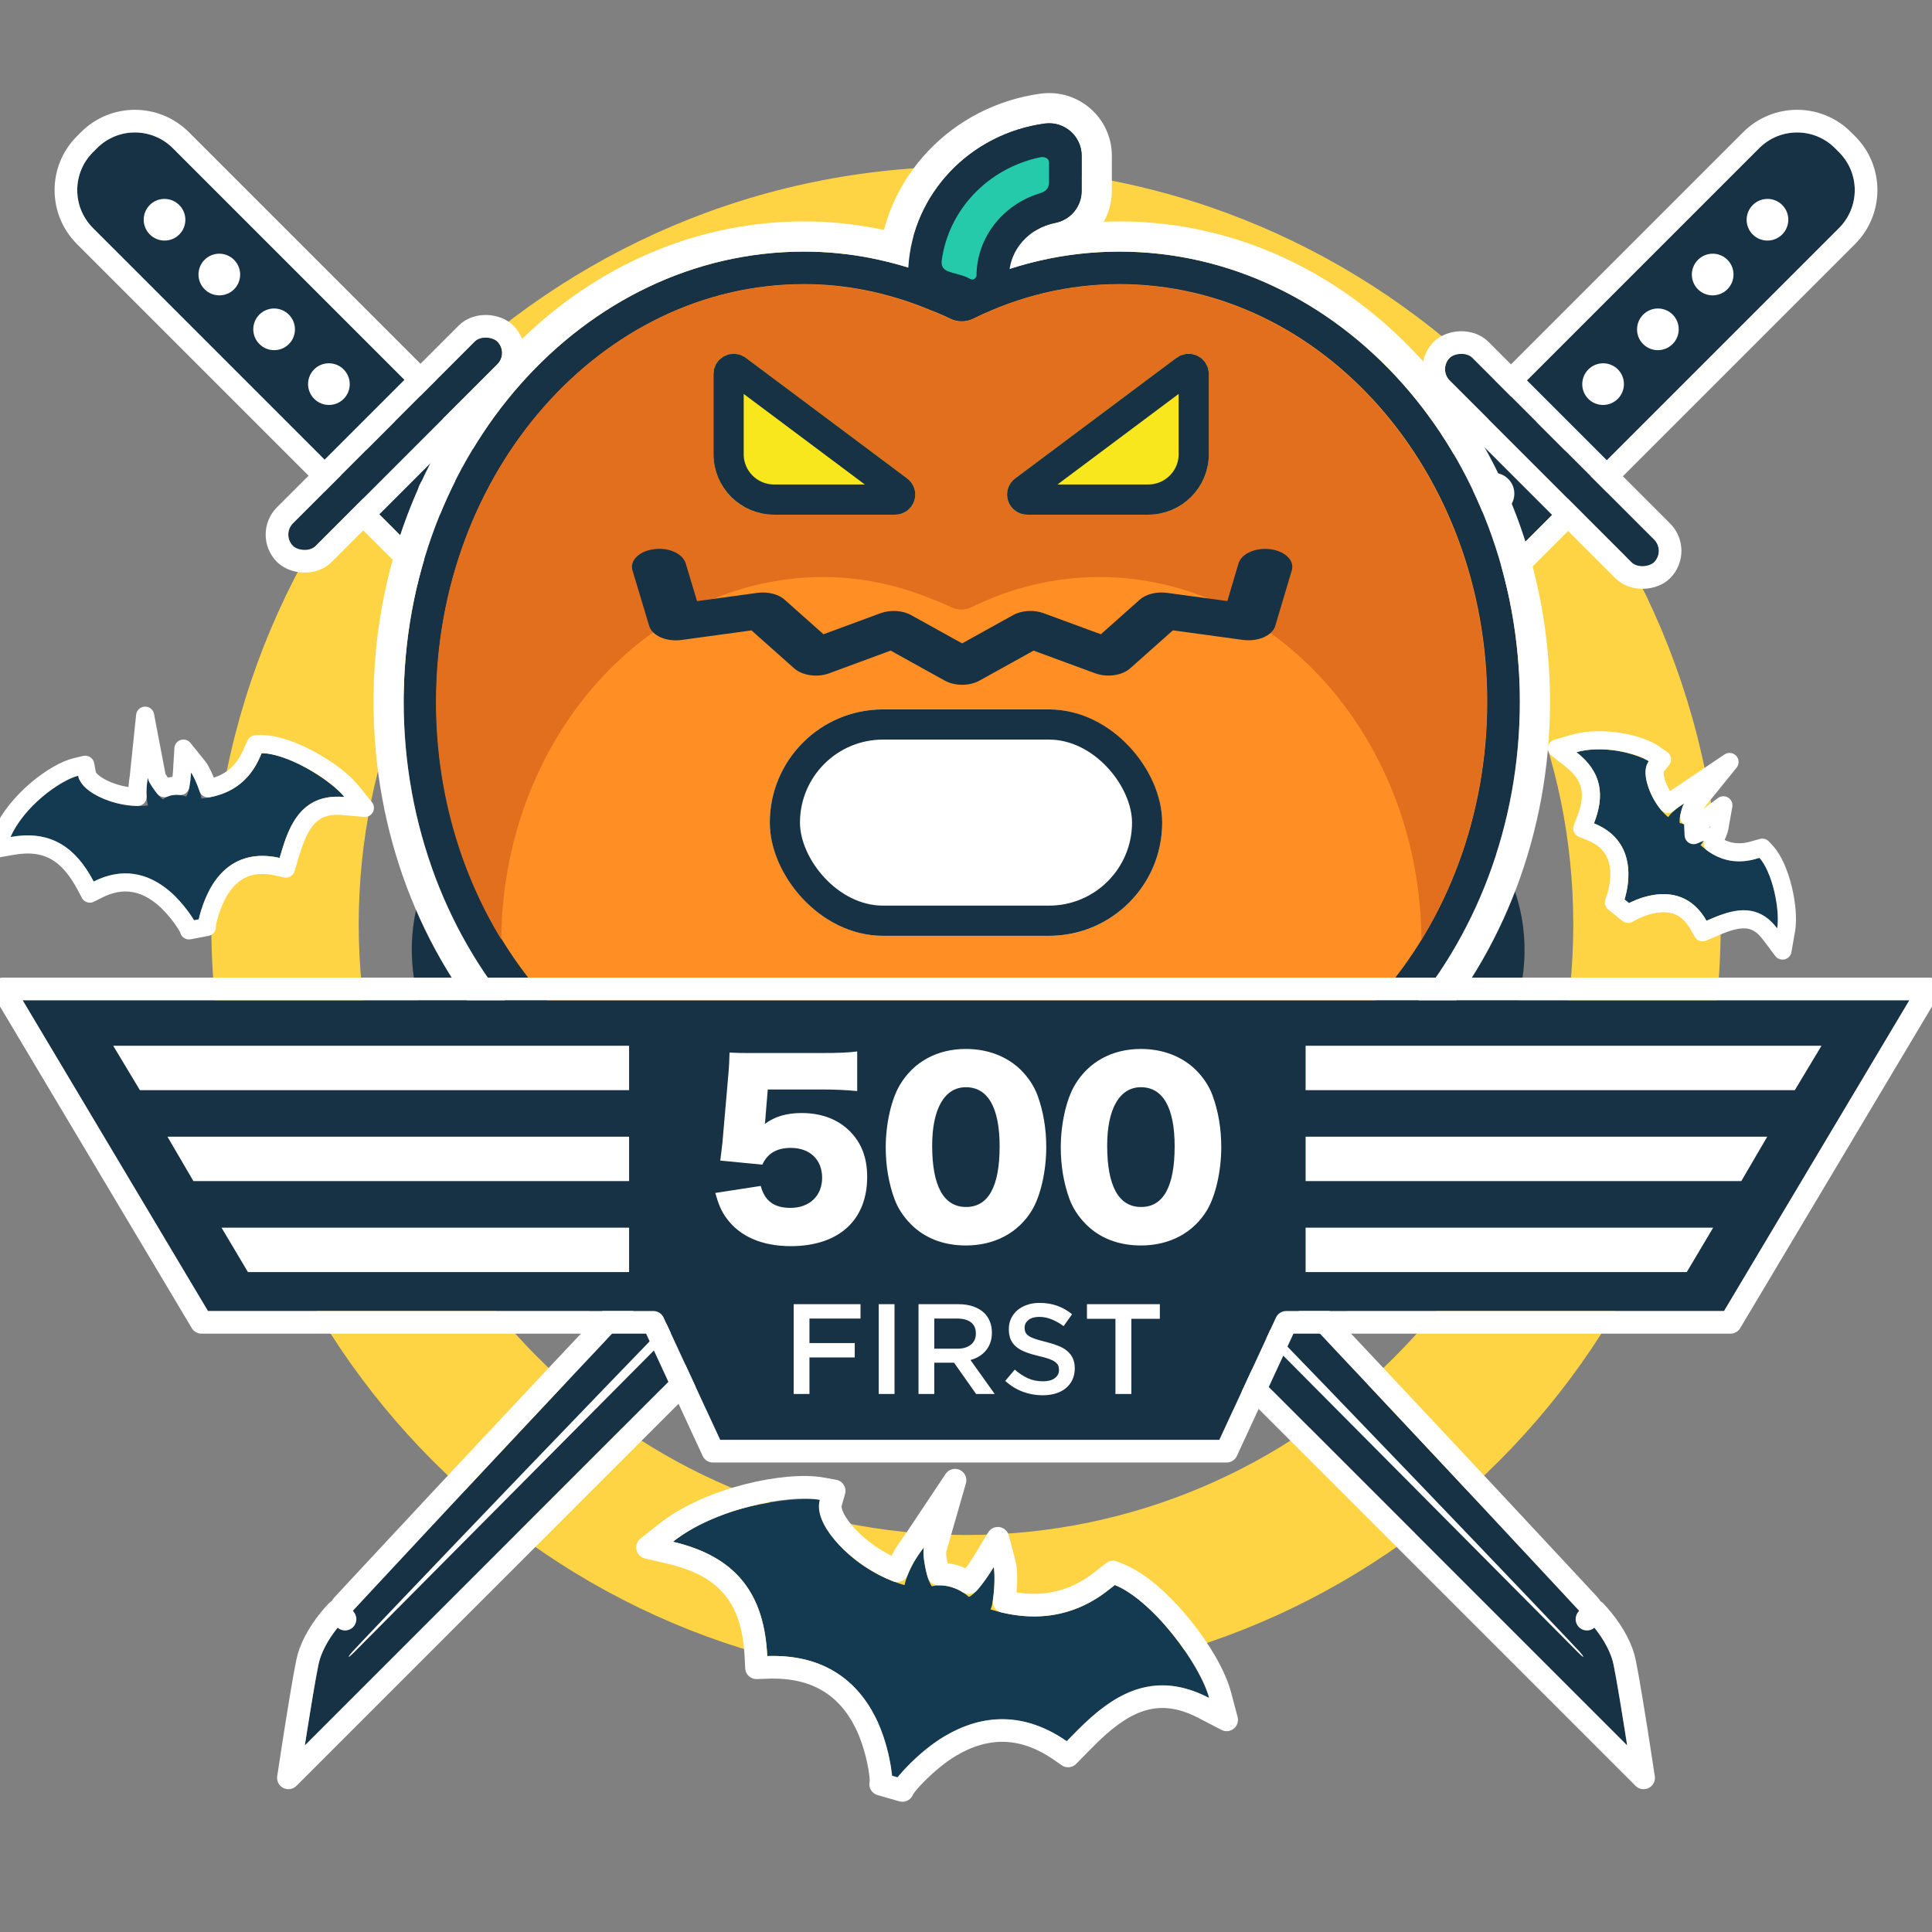 <svg xmlns="http://www.w3.org/2000/svg" width="128" height="128" viewBox="0 0 128 128" xmlns:xlink="http://www.w3.org/1999/xlink">
  <rect x="0" y="0" width="128" height="128" fill="#808080" stroke="none"/>
  <defs>
    <path id="a" d="M5.12,3.553 C5.12,1.591 6.707,0 8.664,0 L9.059,0 C11.016,0 12.603,1.59 12.603,3.553 L12.603,47.784 L5.12,47.784 L5.12,3.553 Z"/>
    <path id="b" d="M0,0 L6.302,0 C6.302,0 6.165,16.61 5.504,42.956 C4.843,69.302 4.032,90.533 4.032,90.533 C4.032,90.533 4.032,92.57 3.151,93.904 C2.27,95.239 0,98.332 0,98.332 L0,0 Z"/>
    <rect id="c" width="17.723" height="1.975" y="47.389" rx=".987"/>
    <path id="d" d="M5.12,3.553 C5.12,1.591 6.707,0 8.664,0 L9.059,0 C11.016,0 12.603,1.59 12.603,3.553 L12.603,47.784 L5.12,47.784 L5.12,3.553 Z"/>
    <path id="e" d="M0,0 L6.302,0 C6.302,0 6.165,16.61 5.504,42.956 C4.843,69.302 4.032,90.533 4.032,90.533 C4.032,90.533 4.032,92.57 3.151,93.904 C2.27,95.239 0,98.332 0,98.332 L0,0 Z"/>
    <rect id="f" width="17.723" height="1.975" y="47.389" rx=".987"/>
    <rect id="g" width="19.149" height="2.126" x=".461" y=".654" rx="1.063"/>
    <rect id="h" width="19.149" height="2.126" x=".536" y=".361" rx="1.063"/>
    <path id="i" d="M44.92,4.6 C44.92,5.63 44.189,6.516 43.175,6.714 C41.394,7.061 40.114,8.543 40.114,10.234 L40.114,10.598 C40.114,12.152 38.513,13.195 37.085,12.571 C36.475,12.304 35.808,12.075 35.005,11.848 C34.029,11.572 33.376,10.656 33.437,9.647 C33.729,4.783 37.531,0.81 42.464,0.132 C43.763,-0.046 44.92,0.959 44.92,2.266 L44.92,4.6 Z"/>
    <path id="j" d="M36.976,11.031 C40.294,9.43 43.812,8.616 47.42,8.616 C62.118,8.616 73.95,22.051 73.95,38.44 C73.95,54.829 62.118,68.265 47.42,68.265 L26.533,68.265 C11.835,68.265 0.003,54.83 0.003,38.44 C0.003,22.051 11.835,8.615 26.533,8.615 C29.524,8.615 32.481,9.203 35.362,10.352 C36.235,10.7 36.592,10.848 36.976,11.031 Z"/>
    <path id="k" d="M41.314,26.044 C40.738,26.044 40.228,25.677 40.046,25.133 C39.863,24.589 40.051,23.989 40.512,23.645 L51.206,15.651 C51.611,15.346 52.155,15.302 52.606,15.524 C53.059,15.751 53.345,16.211 53.345,16.716 L53.345,22.046 C53.345,24.25 51.546,26.044 49.334,26.044 L41.314,26.044 Z M32.56,26.044 L24.539,26.044 C22.328,26.044 20.529,24.25 20.529,22.046 L20.529,16.716 C20.529,16.211 20.815,15.751 21.268,15.524 C21.718,15.302 22.262,15.346 22.667,15.651 L33.361,23.645 C33.822,23.989 34.01,24.589 33.827,25.133 C33.646,25.677 33.135,26.044 32.56,26.044 Z"/>
    <path id="l" d="M84.736,83.858 L114.223,83.858 L126.5,63.27 L1.5,63.27 L13.777,83.858 L43.764,83.858 L47.713,92.395 L80.787,92.395 L84.736,83.858 Z"/>
    <path id="m" d="M62.861,62.233 C61.961,61.796 60.957,61.847 60.299,62.233 C59.811,61.857 59.09,60.351 59.09,59.872 C59.016,60.104 58.481,61.264 58.537,62.656 C54.835,62.656 51.589,60.339 51.589,58.77 C50.481,58.881 45.525,60.594 43,64.122 C47.667,63.894 49.891,66.144 51.094,69.68 C58.658,67.222 61.407,75.184 61.407,75.77 C61.407,75.243 64.421,67.153 71.721,69.632 C72.993,67.296 74.946,63.251 80,64.279 C78.942,62.511 74.8,59.093 71.93,58.806 C71.409,59.507 69.519,62.744 64.463,62.632 C64.559,62.012 64.104,60.232 63.89,59.873 C63.753,60.376 63.321,61.827 62.861,62.233 Z"/>
    <path id="n" d="M111.977,12.022 C111.673,11.638 111.228,11.458 110.867,11.504 C110.729,11.231 110.713,10.387 110.807,10.165 C110.729,10.258 110.269,10.687 110.02,11.344 C108.416,10.595 107.466,8.864 107.774,8.137 C107.272,7.965 104.788,7.756 103,8.88 C105.067,9.718 105.588,11.21 105.414,13.092 C109.174,13.484 108.799,17.729 108.684,18 C108.788,17.756 111.685,14.617 114.36,17.243 C115.371,16.418 117.013,14.939 119,16.438 C118.89,15.404 117.767,12.983 116.58,12.269 C116.216,12.488 114.761,13.606 112.592,12.531 C112.756,12.264 112.909,11.347 112.887,11.137 C112.729,11.342 112.256,11.927 111.977,12.022 Z"/>
    <path id="o" d="M13.221,10.229 C12.841,9.729 12.285,9.496 11.833,9.555 C11.662,9.2 11.641,8.103 11.759,7.815 C11.662,7.935 11.087,8.493 10.775,9.347 C8.77,8.373 7.582,6.124 7.968,5.179 C7.34,4.954 4.235,4.682 2,6.143 C4.584,7.233 5.235,9.174 5.017,11.62 C9.718,12.129 9.249,17.647 9.105,18 C9.235,17.683 12.856,13.602 16.2,17.016 C17.463,15.943 19.516,14.02 22,15.969 C21.862,14.626 20.459,11.478 18.975,10.55 C18.52,10.835 16.701,12.288 13.99,10.89 C14.195,10.543 14.386,9.351 14.358,9.078 C14.161,9.345 13.57,10.105 13.221,10.229 Z"/>
    <rect id="p" width="26" height="15" x="51" y="44" rx="7.5"/>
  </defs>
  <g fill="none" fill-rule="evenodd">
    <rect width="128" height="128"/>
    <g transform="translate(0 3)">
      <g fill-rule="nonzero" transform="translate(14 8.034)">
        <path fill="#FFD444" d="M50,90.664 C72.211,90.664 90.234,72.563 90.234,50.215 C90.234,27.866 72.211,9.766 50,9.766 C27.789,9.766 9.766,27.866 9.766,50.215 C9.766,72.563 27.789,90.664 50,90.664 Z M50,100.429 C22.386,100.429 0,77.947 0,50.215 C0,22.482 22.386,0 50,0 C77.614,0 100,22.482 100,50.215 C100,77.947 77.614,100.429 50,100.429 Z"/>
        <path fill="#163244" d="M48.572,57.869 L48.588,71.63 C48.588,71.63 48.9,77.089 41.559,81.346 C35.916,84.617 28.829,82.421 25.317,76.312 C23.392,72.962 22.922,68.768 24.042,65.229 C20.43,64.433 17.048,61.928 15.122,58.578 C11.61,52.469 13.26,45.207 18.903,41.935 C26.439,37.566 31.559,40.83 31.559,40.83 L42.9,47.686 C42.631,48.48 42.485,49.33 42.485,50.215 C42.485,51.084 42.626,51.92 42.886,52.701 C42.07,52.235 41.037,52.204 40.165,52.709 C38.857,53.468 38.409,55.147 39.164,56.461 C39.919,57.774 41.591,58.224 42.899,57.466 C43.741,56.978 44.227,56.108 44.265,55.2 C45.348,56.52 46.853,57.479 48.572,57.869 Z M57.651,47.558 L68.728,40.86 C68.728,40.86 73.849,37.597 81.385,41.966 C87.027,45.238 88.677,52.5 85.165,58.609 C83.239,61.958 79.858,64.464 76.245,65.26 C77.365,68.799 76.896,72.993 74.97,76.343 C71.458,82.452 64.371,84.648 58.729,81.376 C51.387,77.12 51.699,71.661 51.699,71.661 L51.715,57.932 C53.417,57.619 54.926,56.751 56.051,55.523 C56.17,56.322 56.637,57.061 57.388,57.497 C58.696,58.255 60.368,57.805 61.123,56.491 C61.878,55.178 61.43,53.498 60.122,52.74 C59.372,52.305 58.503,52.268 57.755,52.563 C57.986,51.821 58.11,51.033 58.11,50.215 C58.11,49.282 57.948,48.387 57.651,47.558 Z M44.332,45.149 L33.016,38.862 C33.016,38.862 27.642,36.04 27.642,27.301 C27.642,20.758 33.079,15.692 40.103,15.692 C43.954,15.692 47.806,17.381 50.298,20.125 C52.79,17.381 56.642,15.692 60.493,15.692 C67.517,15.692 72.954,20.758 72.954,27.301 C72.954,35.814 68.091,38.273 68.091,38.273 L56.243,45.124 C55.162,43.852 53.684,42.931 52.001,42.556 C52.63,42.052 53.032,41.277 53.032,40.407 C53.032,38.89 51.808,37.661 50.298,37.661 C48.788,37.661 47.564,38.89 47.564,40.407 C47.564,41.277 47.966,42.052 48.595,42.556 C46.901,42.934 45.415,43.864 44.332,45.149 Z M50.298,54.53 C47.925,54.53 46.001,52.598 46.001,50.215 C46.001,47.831 47.925,45.899 50.298,45.899 C52.671,45.899 54.595,47.831 54.595,50.215 C54.595,52.598 52.671,54.53 50.298,54.53 Z"/>
      </g>
      <g transform="rotate(-45 15.968 6.576)">
        <use fill="#163244" xlink:href="#a"/>
        <path stroke="#FFFFFF" stroke-width="1.5" d="M4.37,3.553 C4.37,1.177 6.292,-0.75 8.664,-0.75 L9.059,-0.75 C11.431,-0.75 13.353,1.176 13.353,3.553 L13.353,48.534 L4.37,48.534 L4.37,3.553 Z"/>
        <path fill="#FFFFFF" d="M8.862,7.898 C8.1,7.898 7.483,7.279 7.483,6.516 C7.483,5.753 8.1,5.134 8.862,5.134 C9.623,5.134 10.24,5.753 10.24,6.516 C10.24,7.279 9.623,7.898 8.862,7.898 Z M8.862,13.032 C8.1,13.032 7.483,12.413 7.483,11.65 C7.483,10.886 8.1,10.268 8.862,10.268 C9.623,10.268 10.24,10.886 10.24,11.65 C10.24,12.413 9.623,13.032 8.862,13.032 Z M8.862,18.166 C8.1,18.166 7.483,17.547 7.483,16.784 C7.483,16.02 8.1,15.401 8.862,15.401 C9.623,15.401 10.24,16.02 10.24,16.784 C10.24,17.547 9.623,18.166 8.862,18.166 Z M8.862,23.3 C8.1,23.3 7.483,22.681 7.483,21.917 C7.483,21.154 8.1,20.535 8.862,20.535 C9.623,20.535 10.24,21.154 10.24,21.917 C10.24,22.681 9.623,23.3 8.862,23.3 Z M8.862,28.433 C8.1,28.433 7.483,27.815 7.483,27.051 C7.483,26.288 8.1,25.669 8.862,25.669 C9.623,25.669 10.24,26.288 10.24,27.051 C10.24,27.815 9.623,28.433 8.862,28.433 Z M8.862,33.567 C8.1,33.567 7.483,32.948 7.483,32.185 C7.483,31.422 8.1,30.803 8.862,30.803 C9.623,30.803 10.24,31.422 10.24,32.185 C10.24,32.948 9.623,33.567 8.862,33.567 Z M8.862,38.701 C8.1,38.701 7.483,38.082 7.483,37.319 C7.483,36.555 8.1,35.937 8.862,35.937 C9.623,35.937 10.24,36.555 10.24,37.319 C10.24,38.082 9.623,38.701 8.862,38.701 Z M8.862,43.835 C8.1,43.835 7.483,43.216 7.483,42.453 C7.483,41.689 8.1,41.07 8.862,41.07 C9.623,41.07 10.24,41.689 10.24,42.453 C10.24,43.216 9.623,43.835 8.862,43.835 Z"/>
        <g transform="translate(5.908 48.179)">
          <g stroke-linecap="round" stroke-linejoin="round">
            <use fill="#163244" xlink:href="#b"/>
            <path stroke="#FFFFFF" stroke-width="1.5" d="M-0.75,-0.75 L7.058,-0.75 L7.052,0.006 C7.05,0.136 7.048,0.393 7.044,0.773 C7.038,1.405 7.03,2.154 7.02,3.016 C6.991,5.478 6.952,8.351 6.9,11.61 C6.754,20.919 6.543,31.446 6.254,42.975 C6.154,46.95 6.048,50.947 5.935,54.948 C5.683,63.927 5.412,72.528 5.142,80.45 C5.047,83.223 4.959,85.713 4.88,87.882 C4.853,88.642 4.828,89.307 4.807,89.873 C4.794,90.212 4.786,90.444 4.032,90.533 L4.782,90.533 C4.782,90.699 4.769,90.972 4.732,91.317 C4.67,91.892 4.559,92.469 4.383,93.015 C4.228,93.498 4.029,93.936 3.777,94.318 C3.48,94.767 3.018,95.43 2.43,96.253 C2.394,96.304 2.394,96.304 2.357,96.355 C1.974,96.892 1.563,97.461 1.153,98.025 C0.906,98.364 0.714,98.626 0.605,98.776 L-0.75,100.622 L-0.75,-0.75 Z"/>
          </g>
          <path fill="#FFFFFF" d="M2.363,0 L3.491,0 C3.491,0 3.345,15.817 3.097,40.576 C2.85,65.335 2.2,91.112 2.165,91.686 C2.13,92.26 2.055,92.292 2.055,91.67 C2.055,90.469 2.363,0 2.363,0 Z"/>
        </g>
        <g>
          <use fill="#163244" xlink:href="#c"/>
          <rect width="19.223" height="3.475" x="-.75" y="46.639" stroke="#FFFFFF" stroke-width="1.5" rx="1.737"/>
        </g>
      </g>
      <g transform="scale(-1 1) rotate(-45 -48.032 161.086)">
        <use fill="#163244" xlink:href="#d"/>
        <path stroke="#FFFFFF" stroke-width="1.5" d="M4.37,3.553 C4.37,1.177 6.292,-0.75 8.664,-0.75 L9.059,-0.75 C11.431,-0.75 13.353,1.176 13.353,3.553 L13.353,48.534 L4.37,48.534 L4.37,3.553 Z"/>
        <path fill="#FFFFFF" d="M8.862,7.898 C8.1,7.898 7.483,7.279 7.483,6.516 C7.483,5.753 8.1,5.134 8.862,5.134 C9.623,5.134 10.24,5.753 10.24,6.516 C10.24,7.279 9.623,7.898 8.862,7.898 Z M8.862,13.032 C8.1,13.032 7.483,12.413 7.483,11.65 C7.483,10.886 8.1,10.268 8.862,10.268 C9.623,10.268 10.24,10.886 10.24,11.65 C10.24,12.413 9.623,13.032 8.862,13.032 Z M8.862,18.166 C8.1,18.166 7.483,17.547 7.483,16.784 C7.483,16.02 8.1,15.401 8.862,15.401 C9.623,15.401 10.24,16.02 10.24,16.784 C10.24,17.547 9.623,18.166 8.862,18.166 Z M8.862,23.3 C8.1,23.3 7.483,22.681 7.483,21.917 C7.483,21.154 8.1,20.535 8.862,20.535 C9.623,20.535 10.24,21.154 10.24,21.917 C10.24,22.681 9.623,23.3 8.862,23.3 Z M8.862,28.433 C8.1,28.433 7.483,27.815 7.483,27.051 C7.483,26.288 8.1,25.669 8.862,25.669 C9.623,25.669 10.24,26.288 10.24,27.051 C10.24,27.815 9.623,28.433 8.862,28.433 Z M8.862,33.567 C8.1,33.567 7.483,32.948 7.483,32.185 C7.483,31.422 8.1,30.803 8.862,30.803 C9.623,30.803 10.24,31.422 10.24,32.185 C10.24,32.948 9.623,33.567 8.862,33.567 Z M8.862,38.701 C8.1,38.701 7.483,38.082 7.483,37.319 C7.483,36.555 8.1,35.937 8.862,35.937 C9.623,35.937 10.24,36.555 10.24,37.319 C10.24,38.082 9.623,38.701 8.862,38.701 Z M8.862,43.835 C8.1,43.835 7.483,43.216 7.483,42.453 C7.483,41.689 8.1,41.07 8.862,41.07 C9.623,41.07 10.24,41.689 10.24,42.453 C10.24,43.216 9.623,43.835 8.862,43.835 Z"/>
        <g transform="translate(5.908 48.179)">
          <g stroke-linecap="round" stroke-linejoin="round">
            <use fill="#163244" xlink:href="#e"/>
            <path stroke="#FFFFFF" stroke-width="1.5" d="M-0.75,-0.75 L7.058,-0.75 L7.052,0.006 C7.05,0.136 7.048,0.393 7.044,0.773 C7.038,1.405 7.03,2.154 7.02,3.016 C6.991,5.478 6.952,8.351 6.9,11.61 C6.754,20.919 6.543,31.446 6.254,42.975 C6.154,46.95 6.048,50.947 5.935,54.948 C5.683,63.927 5.412,72.528 5.142,80.45 C5.047,83.223 4.959,85.713 4.88,87.882 C4.853,88.642 4.828,89.307 4.807,89.873 C4.794,90.212 4.786,90.444 4.032,90.533 L4.782,90.533 C4.782,90.699 4.769,90.972 4.732,91.317 C4.67,91.892 4.559,92.469 4.383,93.015 C4.228,93.498 4.029,93.936 3.777,94.318 C3.48,94.767 3.018,95.43 2.43,96.253 C2.394,96.304 2.394,96.304 2.357,96.355 C1.974,96.892 1.563,97.461 1.153,98.025 C0.906,98.364 0.714,98.626 0.605,98.776 L-0.75,100.622 L-0.75,-0.75 Z"/>
          </g>
          <path fill="#FFFFFF" d="M2.363,0 L3.491,0 C3.491,0 3.345,15.817 3.097,40.576 C2.85,65.335 2.2,91.112 2.165,91.686 C2.13,92.26 2.055,92.292 2.055,91.67 C2.055,90.469 2.363,0 2.363,0 Z"/>
        </g>
        <g>
          <use fill="#163244" xlink:href="#f"/>
          <rect width="19.223" height="3.475" x="-.75" y="46.639" stroke="#FFFFFF" stroke-width="1.5" rx="1.737"/>
        </g>
      </g>
      <g transform="translate(18 5)">
        <g transform="matrix(-1 0 0 1 94 12.615)">
          <g transform="rotate(-45 19.442 6.82)">
            <use fill="#163244" xlink:href="#g"/>
            <rect width="20.649" height="3.626" x="-.289" y="-.096" stroke="#FFFFFF" stroke-width="1.5" rx="1.813"/>
          </g>
          <g transform="scale(-1 1) rotate(-45 -28.967 120.9)">
            <use fill="#163244" xlink:href="#h"/>
            <rect width="20.649" height="3.626" x="-.214" y="-.389" stroke="#FFFFFF" stroke-width="1.5" rx="1.813"/>
          </g>
        </g>
        <g fill-rule="nonzero" transform="translate(8.743 .054)">
          <use fill="#163244" fill-rule="evenodd" xlink:href="#i"/>
          <path stroke="#FFFFFF" stroke-width="2" d="M45.92,4.6 C45.92,6.109 44.849,7.406 43.366,7.695 C42.048,7.952 41.114,9.029 41.114,10.234 L41.114,10.598 C41.114,12.875 38.772,14.4 36.684,13.487 C36.13,13.245 35.509,13.029 34.733,12.81 C33.305,12.407 32.35,11.066 32.439,9.587 C32.759,4.254 36.914,-0.114 42.328,-0.858 C44.227,-1.119 45.92,0.352 45.92,2.266 L45.92,4.6 Z"/>
          <use fill="#163244" fill-rule="evenodd" xlink:href="#j"/>
          <path stroke="#FFFFFF" stroke-width="2" d="M36.969,9.929 C40.298,8.396 43.817,7.616 47.42,7.616 C62.658,7.616 74.95,21.477 74.95,38.44 C74.95,55.403 62.658,69.265 47.42,69.265 L26.533,69.265 C11.295,69.265 -0.997,55.403 -0.997,38.44 C-0.997,21.477 11.295,7.615 26.533,7.615 C29.64,7.615 32.723,8.223 35.732,9.423 C36.328,9.66 36.685,9.806 36.969,9.929 Z"/>
          <path fill="#163244" d="M44.92,4.6 C44.92,5.63 44.189,6.516 43.175,6.714 C41.394,7.061 40.114,8.543 40.114,10.234 L40.114,10.598 C40.114,12.152 38.513,13.195 37.085,12.571 C36.475,12.304 35.808,12.075 35.005,11.848 C34.029,11.572 33.376,10.656 33.437,9.647 C33.729,4.783 37.531,0.81 42.464,0.132 C43.763,-0.046 44.92,0.959 44.92,2.266 L44.92,4.6 Z"/>
          <path fill="#FF8E25" d="M47.42,66.111 L26.533,66.111 C13.095,66.111 2.164,53.698 2.164,38.44 C2.164,23.183 13.095,10.769 26.533,10.769 C29.284,10.769 31.969,11.319 34.551,12.348 C34.556,12.35 34.561,12.352 34.566,12.355 C35.115,12.574 35.665,12.786 36.203,13.051 C36.689,13.291 37.264,13.291 37.75,13.051 C40.825,11.538 44.078,10.769 47.42,10.769 C60.857,10.769 71.789,23.183 71.789,38.44 C71.789,53.698 60.857,66.111 47.42,66.111 Z"/>
          <path fill="#E16F1D" d="M6.465,54.181 C3.74,49.714 2.142,44.296 2.142,38.463 C2.142,23.205 13.074,10.792 26.511,10.792 C29.262,10.792 31.948,11.342 34.529,12.37 C34.534,12.373 34.539,12.375 34.544,12.377 C35.093,12.596 35.643,12.809 36.181,13.074 C36.668,13.313 37.242,13.313 37.728,13.074 C40.804,11.561 44.057,10.792 47.399,10.792 C60.836,10.792 71.767,23.205 71.767,38.463 C71.767,44.305 70.165,49.73 67.432,54.201 C67.334,40.935 57.8,30.176 46.094,30.176 C43.168,30.176 40.319,30.85 37.626,32.175 C37.2,32.385 36.697,32.385 36.271,32.175 C35.8,31.943 35.318,31.757 34.838,31.565 C34.833,31.563 34.829,31.561 34.824,31.559 C32.564,30.658 30.213,30.176 27.803,30.176 C16.103,30.176 6.573,40.924 6.465,54.181 Z"/>
          <path fill="#25CAAB" d="M42.759,3.998 C42.759,3.465 42.759,3.046 42.759,2.739 C42.759,2.366 42.369,2.326 42.178,2.366 C38.734,3.082 36.093,5.831 35.646,9.226 C35.623,9.407 35.646,9.749 36.013,9.897 C36.502,10.095 37.039,10.147 37.505,10.412 C37.701,10.523 37.85,10.464 37.953,10.234 C37.953,7.685 39.696,5.518 42.1,4.767 C42.315,4.7 42.759,4.592 42.759,3.998 Z"/>
          <g>
            <use fill="#F8E71C" fill-rule="evenodd" xlink:href="#k"/>
            <path stroke="#163244" stroke-width="2" d="M41.314,25.044 L49.334,25.044 C50.994,25.044 52.345,23.697 52.345,22.046 L52.345,16.716 C52.345,16.591 52.274,16.476 52.163,16.421 C52.046,16.363 51.906,16.375 51.805,16.451 L41.11,24.447 C40.995,24.532 40.949,24.68 40.995,24.816 C41.04,24.952 41.168,25.044 41.314,25.044 Z M32.56,25.044 C32.705,25.044 32.833,24.952 32.879,24.814 C32.924,24.68 32.878,24.532 32.762,24.446 L22.066,16.45 C21.967,16.375 21.827,16.363 21.715,16.419 C21.6,16.476 21.529,16.591 21.529,16.716 L21.529,22.046 C21.529,23.697 22.879,25.044 24.539,25.044 L32.56,25.044 Z"/>
          </g>
          <path fill="#163244" d="M57.425,28.333 C56.453,28.205 55.507,28.626 55.314,29.271 L54.572,31.769 L50.57,31.223 C49.887,31.132 49.182,31.308 48.766,31.678 L46.192,33.968 L42.398,32.573 C41.753,32.331 40.942,32.383 40.373,32.701 L37.001,34.572 L33.621,32.699 C33.053,32.382 32.246,32.335 31.593,32.573 L27.815,33.968 L25.244,31.68 C24.828,31.309 24.125,31.13 23.44,31.225 L19.438,31.773 L18.685,29.269 C18.49,28.625 17.558,28.194 16.572,28.334 C15.598,28.462 14.967,29.089 15.162,29.734 L16.267,33.414 C16.36,33.725 16.637,33.999 17.035,34.175 C17.434,34.349 17.923,34.407 18.392,34.348 L23.046,33.711 L25.874,36.227 C26.413,36.703 27.399,36.847 28.19,36.555 L32.263,35.05 L35.848,37.037 C36.181,37.222 36.592,37.315 37.001,37.315 C37.411,37.315 37.82,37.222 38.154,37.037 L41.733,35.051 L45.822,36.555 C46.609,36.844 47.599,36.703 48.134,36.226 L50.965,33.708 L55.622,34.344 C56.088,34.403 56.578,34.342 56.98,34.169 C57.378,33.994 57.656,33.719 57.748,33.408 L58.842,29.732 C59.033,29.086 58.399,28.461 57.425,28.333 Z"/>
        </g>
      </g>
      <g stroke-linecap="round" stroke-linejoin="round">
        <use fill="#163244" xlink:href="#l"/>
        <path stroke="#FFFFFF" stroke-width="1.5" d="M85.215,84.608 L81.266,93.145 L47.234,93.145 L43.285,84.608 L13.351,84.608 L0.18,62.52 L127.82,62.52 L114.649,84.608 L85.215,84.608 Z"/>
      </g>
      <path fill="#FFFFFF" d="M50.867 69.181L54.347 69.181C55.307 69.181 55.998 69.211 56.792 69.286L56.792 66.661C56.193 66.736 55.638 66.766 54.318 66.766L49.833 66.766C49.112 66.766 48.962 66.766 48.333 66.736 48.318 67.306 48.303 67.666 48.273 67.981L47.867 72.661C47.822 73.081 47.778 73.441 47.718 73.891L50.508 74.161C50.837 73.426 51.453 73.051 52.398 73.051 53.657 73.051 54.468 73.831 54.468 75.031 54.468 76.231 53.627 77.026 52.367 77.026 51.288 77.026 50.657 76.561 50.403 75.571L47.388 76.036C47.612 76.816 47.792 77.251 48.138 77.716 49.008 78.916 50.492 79.561 52.383 79.561 55.562 79.561 57.453 77.851 57.453 74.971 57.453 73.711 57.078 72.736 56.328 71.971 55.532 71.161 54.438 70.741 53.102 70.741 52.127 70.741 51.347 70.966 50.672 71.461 50.703 71.206 50.718 71.056 50.718 70.981L50.867 69.181zM63.992 79.516C62.523 79.516 61.278 79.036 60.362 78.121 59.867 77.626 59.492 77.056 59.267 76.456 58.877 75.391 58.682 74.236 58.682 73.021 58.682 71.446 59.057 69.811 59.627 68.866 60.542 67.336 62.102 66.496 63.992 66.496 65.448 66.496 66.722 66.991 67.638 67.891 68.132 68.386 68.507 68.956 68.733 69.556 69.123 70.621 69.317 71.776 69.317 73.006 69.317 74.581 68.942 76.231 68.373 77.176 67.472 78.676 65.897 79.516 63.992 79.516zM63.992 69.031C62.583 69.031 61.758 70.456 61.758 72.901 61.758 75.586 62.523 76.966 64.007 76.966 65.478 76.966 66.228 75.616 66.228 72.946 66.228 70.381 65.448 69.031 63.992 69.031zM75.588 79.516C74.118 79.516 72.873 79.036 71.957 78.121 71.463 77.626 71.088 77.056 70.862 76.456 70.472 75.391 70.278 74.236 70.278 73.021 70.278 71.446 70.653 69.811 71.222 68.866 72.138 67.336 73.698 66.496 75.588 66.496 77.043 66.496 78.317 66.991 79.233 67.891 79.728 68.386 80.103 68.956 80.328 69.556 80.718 70.621 80.912 71.776 80.912 73.006 80.912 74.581 80.537 76.231 79.968 77.176 79.067 78.676 77.493 79.516 75.588 79.516zM75.588 69.031C74.177 69.031 73.353 70.456 73.353 72.901 73.353 75.586 74.118 76.966 75.603 76.966 77.073 76.966 77.823 75.616 77.823 72.946 77.823 70.381 77.043 69.031 75.588 69.031zM41.679 66.283L7.5 66.283 9.268 69.226 41.679 69.226 41.679 66.283zM41.679 72.309L11.095 72.309 12.814 75.252 41.679 75.252 41.679 72.309zM41.679 78.335L14.676 78.335 16.426 81.277 41.679 81.277 41.679 78.335z"/>
      <path fill="#FFFFFF" d="M120.679,66.283 L86.5,66.283 L88.268,69.226 L120.679,69.226 L120.679,66.283 Z M120.679,72.309 L90.095,72.309 L91.814,75.252 L120.679,75.252 L120.679,72.309 Z M120.679,78.335 L93.676,78.335 L95.426,81.277 L120.679,81.277 L120.679,78.335 Z" transform="matrix(-1 0 0 1 207.179 0)"/>
      <g fill="#FFFFFF" transform="translate(52.5 82.356)">
        <path d="M0.083,1.05 L4.511,1.05 L4.511,2.002 L1.129,2.002 L1.129,3.626 L4.129,3.626 L4.129,4.577 L1.129,4.577 L1.129,7 L0.083,7 L0.083,1.05 Z M5.718,1.05 L6.764,1.05 L6.764,7 L5.718,7 L5.718,1.05 Z M10.929,3.999 C11.303,3.999 11.6,3.91 11.822,3.732 C12.043,3.553 12.153,3.311 12.153,3.005 L12.153,2.988 C12.153,2.665 12.045,2.42 11.83,2.253 C11.615,2.086 11.312,2.002 10.921,2.002 L9.399,2.002 L9.399,3.999 L10.929,3.999 Z M8.354,1.05 L11.005,1.05 C11.38,1.05 11.711,1.102 12,1.207 C12.289,1.312 12.53,1.458 12.723,1.645 C12.881,1.809 13.003,1.999 13.088,2.215 C13.173,2.43 13.216,2.668 13.216,2.929 L13.216,2.946 C13.216,3.189 13.18,3.409 13.109,3.604 C13.038,3.8 12.941,3.973 12.816,4.123 C12.691,4.273 12.543,4.4 12.37,4.505 C12.197,4.61 12.006,4.691 11.796,4.747 L13.402,7 L12.17,7 L10.708,4.926 L9.399,4.926 L9.399,7 L8.354,7 L8.354,1.05 Z M16.581,7.085 C16.122,7.085 15.683,7.007 15.264,6.851 C14.845,6.695 14.457,6.456 14.1,6.133 L14.729,5.385 C15.018,5.634 15.309,5.826 15.604,5.959 C15.899,6.092 16.233,6.159 16.607,6.159 C16.93,6.159 17.186,6.091 17.376,5.955 C17.566,5.818 17.661,5.637 17.661,5.41 L17.661,5.394 C17.661,5.286 17.643,5.191 17.606,5.109 C17.569,5.027 17.501,4.949 17.402,4.875 C17.303,4.801 17.167,4.733 16.994,4.671 C16.821,4.609 16.596,4.546 16.318,4.484 C16.001,4.41 15.719,4.327 15.472,4.233 C15.226,4.14 15.019,4.026 14.852,3.893 C14.685,3.76 14.557,3.597 14.469,3.405 C14.381,3.212 14.338,2.98 14.338,2.708 L14.338,2.691 C14.338,2.435 14.388,2.202 14.491,1.989 C14.593,1.777 14.733,1.595 14.911,1.445 C15.09,1.295 15.304,1.178 15.553,1.093 C15.802,1.007 16.074,0.965 16.369,0.965 C16.805,0.965 17.198,1.029 17.546,1.156 C17.895,1.284 18.222,1.469 18.528,1.713 L17.967,2.503 C17.695,2.305 17.426,2.154 17.16,2.049 C16.893,1.944 16.624,1.891 16.352,1.891 C16.046,1.891 15.808,1.959 15.638,2.095 C15.468,2.232 15.383,2.399 15.383,2.597 L15.383,2.614 C15.383,2.727 15.403,2.828 15.443,2.916 C15.482,3.004 15.554,3.083 15.659,3.154 C15.764,3.225 15.909,3.291 16.093,3.353 C16.277,3.416 16.511,3.481 16.794,3.549 C17.106,3.628 17.382,3.716 17.623,3.812 C17.864,3.909 18.063,4.026 18.222,4.165 C18.381,4.304 18.501,4.466 18.583,4.65 C18.665,4.834 18.706,5.048 18.706,5.292 L18.706,5.309 C18.706,5.586 18.654,5.835 18.549,6.056 C18.444,6.278 18.299,6.464 18.111,6.617 C17.924,6.771 17.701,6.887 17.44,6.966 C17.179,7.045 16.893,7.085 16.581,7.085 Z M21.401,2.019 L19.514,2.019 L19.514,1.05 L24.342,1.05 L24.342,2.019 L22.455,2.019 L22.455,7 L21.401,7 L21.401,2.019 Z"/>
      </g>
      <g fill-rule="nonzero" transform="translate(0 40)" stroke-linecap="round" stroke-linejoin="round">
        <g transform="rotate(16 61.5 67.27)">
          <use fill="#133A51" fill-rule="evenodd" xlink:href="#m"/>
          <path stroke="#FFFFFF" stroke-width="1.5" d="M62.583,61.326 C62.774,60.932 63,60.288 63.166,59.677 L63.628,57.969 L64.534,59.489 C64.777,59.897 65.072,61.006 65.18,61.875 C67.148,61.789 68.664,61.14 69.854,60.092 C70.207,59.78 70.512,59.449 70.795,59.09 C70.961,58.879 71.368,58.305 71.329,58.358 L71.582,58.018 L72.005,58.06 C74.811,58.34 79.259,61.579 80.644,63.894 L81.516,65.353 L79.85,65.014 C76.96,64.426 75.097,65.529 73.483,68.054 C73.289,68.356 73.101,68.675 72.894,69.047 C72.813,69.192 72.732,69.339 72.629,69.529 C72.502,69.764 72.434,69.891 72.379,69.991 L72.077,70.546 L71.48,70.343 C68.567,69.353 66.237,70.098 64.374,72.087 C63.173,73.369 62.157,75.401 62.157,75.77 L60.657,75.77 C60.657,75.342 59.715,73.36 58.538,72.094 C56.719,70.137 54.363,69.406 51.326,70.393 L50.623,70.621 L50.384,69.921 C49.153,66.307 47,64.677 43.037,64.871 L41.488,64.947 L42.39,63.686 C44.55,60.668 49.166,58.26 51.514,58.024 L52.339,57.941 L52.339,58.77 C52.339,59.899 54.999,61.608 57.809,61.872 C57.854,61.385 57.955,60.907 58.098,60.435 C58.191,60.127 58.4,59.566 58.376,59.644 L59.84,55.051 L59.84,59.872 C59.84,60.08 60.207,60.866 60.506,61.327 C61.146,61.125 61.882,61.122 62.583,61.326 Z"/>
        </g>
        <g transform="rotate(16 111 13)">
          <use fill="#133A51" fill-rule="evenodd" xlink:href="#n"/>
          <path stroke="#FFFFFF" stroke-width="1.2" d="M112.013,11.239 C112.173,11.352 112.321,11.49 112.447,11.65 L111.977,12.022 L111.783,11.454 C111.81,11.445 111.9,11.36 112.013,11.239 Z M112.013,11.239 C112.136,11.107 112.287,10.933 112.411,10.771 L113.326,9.58 L113.483,11.074 C113.508,11.304 113.442,11.781 113.338,12.198 C114.238,12.52 115.014,12.43 115.728,12.075 C115.835,12.022 115.934,11.966 116.039,11.901 C116.084,11.874 116.238,11.775 116.271,11.755 L116.58,11.569 L116.889,11.755 C118.121,12.496 119.445,14.959 119.597,16.374 L119.744,17.75 L118.639,16.917 C117.529,16.08 116.584,16.269 115.331,17.231 C115.236,17.303 115.14,17.38 115.027,17.472 C114.968,17.52 114.772,17.681 114.739,17.708 L114.323,18.047 L113.94,17.671 C112.952,16.702 111.913,16.588 110.806,17.092 C110.387,17.282 109.984,17.553 109.634,17.861 C109.419,18.049 109.224,18.265 109.236,18.234 L108.132,17.766 C108.127,17.777 108.156,17.484 108.151,17.184 C108.143,16.711 108.073,16.222 107.93,15.772 C107.553,14.579 106.752,13.835 105.352,13.689 L104.762,13.627 L104.816,13.037 C104.986,11.2 104.423,10.104 102.775,9.436 L101.689,8.995 L102.681,8.372 C104.278,7.368 106.834,7.18 107.969,7.57 L108.578,7.779 L108.326,8.372 C108.164,8.755 108.811,9.845 109.77,10.509 C109.793,10.472 109.817,10.436 109.841,10.399 C110.022,10.132 110.665,9.401 110.348,9.779 L112.927,6.708 L111.36,10.4 C111.34,10.445 111.342,10.718 111.358,10.942 C111.587,10.996 111.81,11.097 112.013,11.239 Z"/>
        </g>
        <g transform="rotate(-33 12 11.5)">
          <use fill="#133A51" fill-rule="evenodd" xlink:href="#o"/>
          <path stroke="#FFFFFF" stroke-width="1.2" d="M13.281,9.435 C13.457,9.25 13.685,8.979 13.876,8.721 L14.798,7.472 L14.955,9.017 C14.986,9.322 14.883,10.023 14.736,10.574 C15.958,11.071 17.007,10.96 17.969,10.463 C18.106,10.392 18.234,10.317 18.368,10.231 C18.426,10.193 18.618,10.066 18.657,10.041 L18.975,9.842 L19.293,10.041 C20.786,10.974 22.414,14.124 22.597,15.907 L22.741,17.313 L21.63,16.441 C20.182,15.306 18.942,15.565 17.331,16.85 C17.212,16.945 17.091,17.046 16.948,17.167 C16.874,17.229 16.629,17.438 16.588,17.473 L16.162,17.835 L15.771,17.436 C14.491,16.129 13.136,15.974 11.703,16.651 C10.767,17.094 9.741,18.029 9.661,18.227 L8.55,17.773 C8.649,17.53 8.626,16.101 8.304,15.043 C7.813,13.428 6.762,12.412 4.953,12.216 L4.368,12.153 L4.42,11.566 C4.639,9.098 3.895,7.594 1.767,6.696 L0.728,6.258 L1.672,5.641 C3.631,4.36 6.787,4.119 8.17,4.614 L8.76,4.825 L8.523,5.405 C8.27,6.025 9.182,7.607 10.507,8.5 C10.558,8.408 10.613,8.318 10.67,8.229 C10.8,8.029 10.937,7.848 11.083,7.675 C11.158,7.587 11.296,7.434 11.292,7.438 L13.859,4.26 L12.315,8.042 C12.272,8.147 12.274,8.634 12.311,8.977 C12.653,9.041 12.988,9.2 13.281,9.435 Z"/>
        </g>
      </g>
      <g>
        <use fill="#FFFFFF" xlink:href="#p"/>
        <rect width="24" height="13" x="52" y="45" stroke="#163244" stroke-width="2" rx="6.5"/>
      </g>
    </g>
  </g>
</svg>
